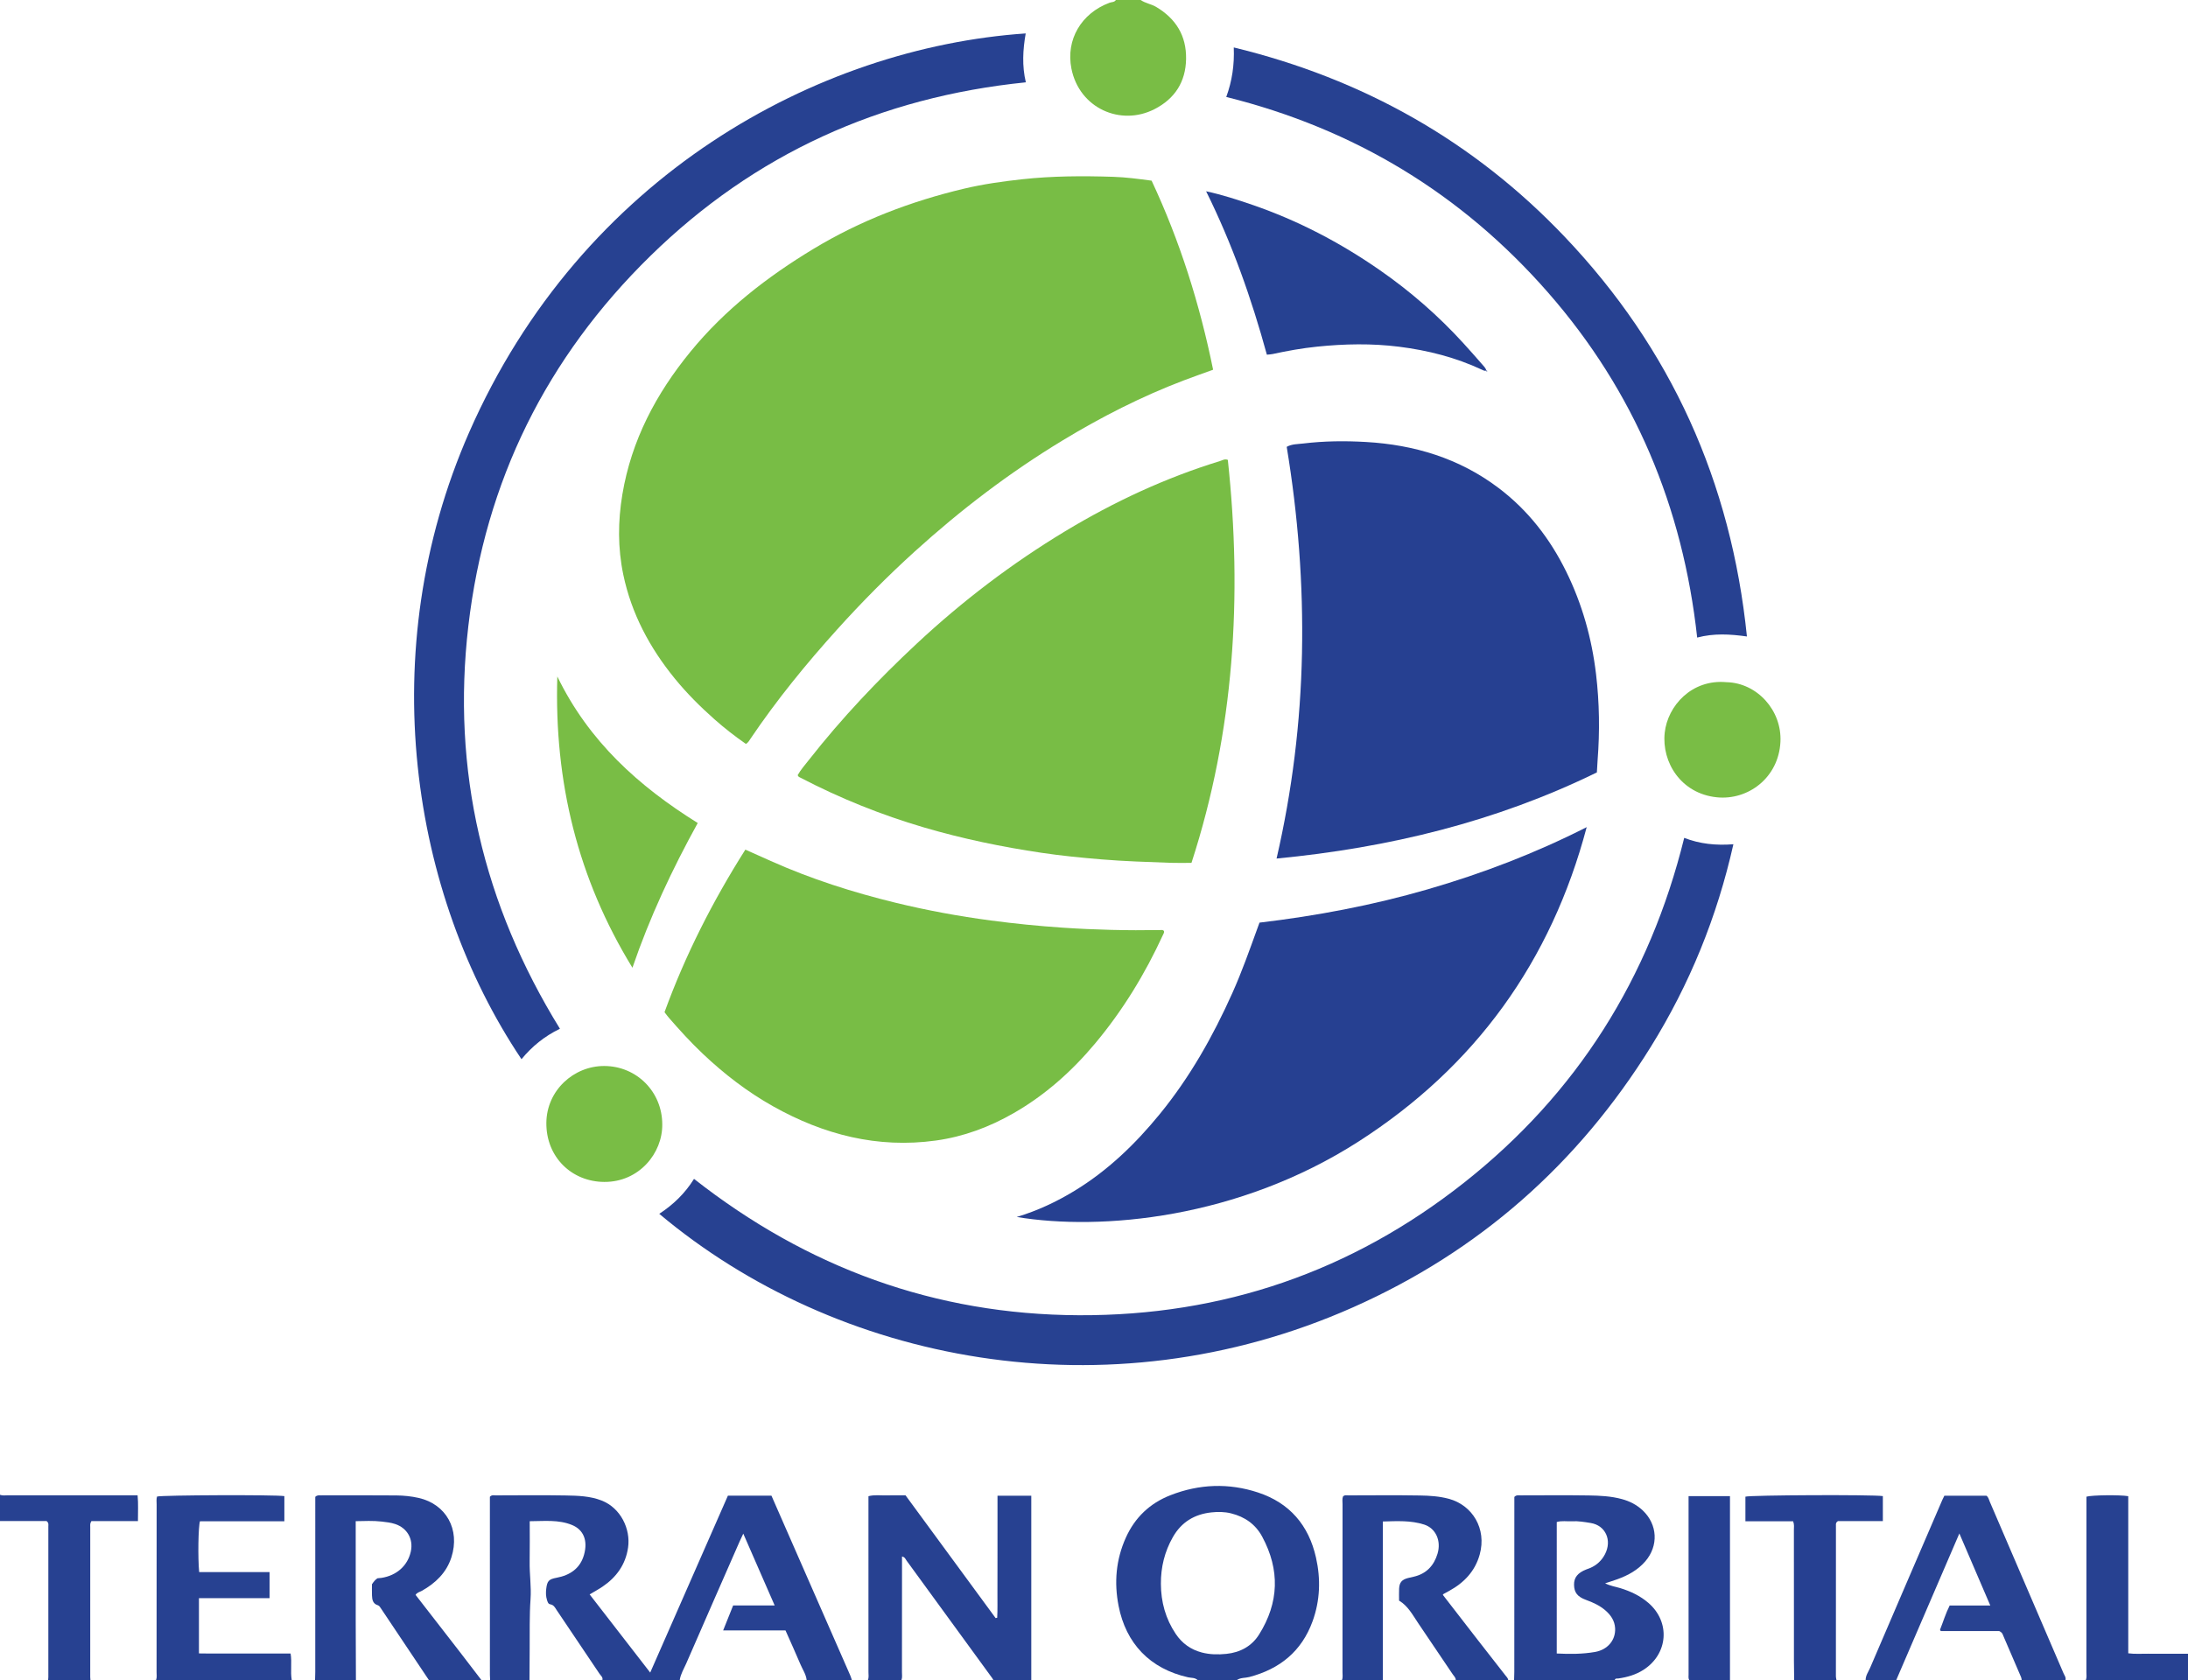 <?xml version="1.0" encoding="iso-8859-1"?>
<!-- Generator: Adobe Illustrator 27.0.0, SVG Export Plug-In . SVG Version: 6.00 Build 0)  -->
<svg version="1.1" id="Layer_1" xmlns="http://www.w3.org/2000/svg" xmlns:xlink="http://www.w3.org/1999/xlink" x="0px" y="0px"
	 viewBox="0 0 1500 1152" style="enable-background:new 0 0 1500 1152;" xml:space="preserve">
<g>
	<path style="fill:#274191;" d="M336,1152c-0.052-1.163-0.148-2.326-0.148-3.489c-0.008-39.494-0.007-78.989-0.007-118.483
		c0-1.321,0-2.642,0-3.689c1.355-1.429,2.769-0.938,4.034-0.941c15.998-0.034,31.999-0.227,47.991,0.064
		c8.272,0.151,16.591,0.364,24.562,3.462c13.021,5.062,20.023,19.49,18.141,32.33c-1.693,11.554-7.95,20.262-17.481,26.722
		c-2.726,1.847-5.643,3.411-8.856,5.335c13.763,17.77,27.381,35.353,41.522,53.611c17.925-40.827,35.578-81.035,53.269-121.331
		c10.023,0,19.802,0,29.842,0c3.121,7.12,6.252,14.263,9.383,21.405c14.868,33.913,29.739,67.824,44.595,101.743
		c0.461,1.053,0.771,2.172,1.152,3.26c-10.333,0-20.667,0-31,0c-0.406-3.896-2.695-7.065-4.161-10.539
		c-3.278-7.769-6.787-15.44-10.34-23.462c-14.181,0-28.244,0-42.735,0c2.401-5.997,4.593-11.47,6.859-17.131
		c9.627,0,18.833,0,28.453,0c-7.246-16.584-14.278-32.676-21.512-49.232c-1.006,2.153-1.81,3.784-2.539,5.447
		c-12.188,27.802-24.402,55.592-36.504,83.43c-1.637,3.765-3.883,7.319-4.521,11.487c-17.667,0-35.333,0-53,0
		c0.446-1.953-1.16-3.002-2.027-4.299c-9.698-14.512-19.458-28.982-29.224-43.448c-1.177-1.743-2.008-3.773-4.605-4.171
		c-1.365-0.209-1.805-1.806-2.194-3.099c-0.733-2.431-0.782-4.87-0.487-7.401c0.643-5.51,1.768-6.69,7.133-7.693
		c9.155-1.712,16.133-6.371,18.774-15.694c2.856-10.081-0.565-17.352-8.202-20.479c-9.377-3.84-19.133-2.612-29.016-2.594
		c0,9.572,0.128,18.549-0.037,27.521c-0.159,8.664,1.213,17.29,0.605,25.944c-0.795,11.309-0.499,22.628-0.593,33.944
		c-0.059,7.156-0.085,14.313-0.126,21.47C354,1152,345,1152,336,1152z"/>
	<path style="fill:#274191;" d="M821,1152c-1.836-1.721-4.321-1.36-6.484-1.845c-26.239-5.884-42.633-23.276-47.654-48.937
		c-3.155-16.123-1.81-31.726,4.948-46.776c6.228-13.87,16.48-23.633,30.574-29.146c19.745-7.723,39.959-8.498,60.045-1.876
		c21.637,7.133,34.767,22.401,39.765,44.648c3.324,14.796,2.825,29.436-2.358,43.706c-7.464,20.548-22.482,32.694-43.347,38.173
		c-2.82,0.741-5.917,0.328-8.488,2.053C839,1152,830,1152,821,1152z M795.858,1086.034c0.042,12.447,3.219,23.987,10.181,34.365
		c4.333,6.458,10.277,10.744,17.864,12.734c5.569,1.46,11.201,1.533,16.857,0.949c9.482-0.979,17.363-5.242,22.401-13.264
		c13.72-21.849,14.39-44.389,2.133-67.128c-4.586-8.508-11.907-13.612-21.3-15.952c-4.465-1.113-8.944-1.148-13.391-0.683
		c-11.643,1.216-20.673,6.616-26.574,17.027C798.392,1064.025,795.804,1074.67,795.858,1086.034z"/>
	<path style="fill:#274191;" d="M1038,1152c0.051-1.828,0.147-3.655,0.147-5.483c0.016-38.29,0.022-76.581,0.029-114.871
		c0-1.82,0-3.639,0-5.175c1.331-1.422,2.731-1.082,4.021-1.084c15.649-0.018,31.301-0.171,46.946,0.059
		c7.626,0.112,15.295,0.482,22.746,2.498c5.378,1.456,10.196,3.901,14.287,7.762c10.227,9.653,10.962,24.275,1.777,34.925
		c-5.159,5.983-11.801,9.595-19.068,12.247c-2.564,0.936-5.178,1.733-8.479,2.828c3.767,1.886,7.218,2.32,10.469,3.323
		c7.058,2.176,13.624,5.275,19.245,10.142c15.161,13.129,13.501,34.963-3.377,45.828c-5.305,3.415-11.13,5.063-17.262,5.962
		c-0.899,0.132-2.074-0.302-2.482,1.038C1084,1152,1061,1152,1038,1152z M1067.244,1133.828c9.049,0.451,17.685,0.436,26.213-1.052
		c8.756-1.527,14.246-8.218,13.797-16.277c-0.287-5.164-2.972-9.069-6.769-12.313c-3.842-3.283-8.328-5.353-13.055-7.064
		c-6.047-2.189-8.239-5.113-8.329-10.426c-0.084-4.939,2.508-8.194,8.371-10.498c0.924-0.363,1.879-0.655,2.788-1.051
		c4.433-1.934,7.776-5.07,10.019-9.341c5.019-9.555,0.461-19.819-9.784-21.472c-4.24-0.684-8.549-1.427-12.903-1.186
		c-3.416,0.189-6.898-0.522-10.345,0.524C1067.244,1073.679,1067.244,1103.464,1067.244,1133.828z"/>
	<path style="fill:#274191;" d="M595,1152c0.749-1.764,0.373-3.62,0.374-5.428c0.019-38.299,0.008-76.597,0.002-114.896
		c0-1.818,0-3.636,0-5.715c4.28-1.134,8.424-0.43,12.501-0.557c4.152-0.129,8.312-0.029,12.917-0.029
		c20.537,27.989,41.153,56.085,61.769,84.181c0.355-0.081,0.71-0.161,1.065-0.242c0.336-5.518,0.123-11.065,0.17-16.597
		c0.047-5.495,0.022-10.99,0.027-16.485c0.005-5.661,0.009-11.323,0.012-16.985c0.003-5.495,0.004-10.99,0.005-16.485
		c0.001-5.63,0-11.26,0-17.135c7.83,0,15.242,0,23.158,0c0,42.223,0,84.297,0,126.371c-8.667,0-17.333,0-26,0
		c-0.253-0.421-0.474-0.865-0.762-1.261c-19.562-26.871-39.122-53.744-58.725-80.586c-0.726-0.994-1.12-2.434-3.134-2.845
		c0,1.705,0,3.292,0,4.878c-0.008,24.793-0.008,49.585-0.042,74.378c-0.003,1.811,0.34,3.66-0.337,5.436
		C610.333,1152,602.667,1152,595,1152z"/>
	<path style="fill:#274191;" d="M216,1152c0.047-1.829,0.134-3.658,0.134-5.487c0.008-38.306,0.006-76.612,0.006-114.919
		c0-1.82,0-3.64,0-5.176c1.215-1.223,2.421-1.038,3.568-1.038c17.321-0.007,34.643-0.104,51.963,0.056
		c5.13,0.047,10.277,0.567,15.328,1.708c18.865,4.264,28.559,21.635,22.47,40.706c-3.359,10.522-10.845,17.7-20.29,23.013
		c-1.418,0.798-3.195,1.036-4.272,2.777c10.058,12.963,20.162,25.96,30.236,38.98c4.981,6.438,9.906,12.919,14.857,19.38
		c-12,0-24,0-36,0c-10.982-16.417-21.963-32.835-32.948-49.25c-0.548-0.819-1.021-1.709-2.079-2.034
		c-3.358-1.031-3.858-3.804-3.955-6.727c-0.088-2.649-0.019-5.304-0.019-7.662c1.164-1.661,2.111-3.027,3.799-4.09
		c0.74-0.068,1.737-0.105,2.715-0.258c10.495-1.647,18.03-8.44,20.132-18.125c1.85-8.523-2.499-16.059-10.68-18.797
		c-3.038-1.016-6.18-1.345-9.291-1.706c-5.896-0.684-11.819-0.361-17.815-0.264c0,2.449,0,4.278,0,6.107
		c0,20.795-0.017,41.589,0.006,62.384c0.015,13.474,0.089,26.949,0.136,40.423C234.667,1152,225.333,1152,216,1152z"/>
	<path style="fill:#264191;" d="M920,1152c0.721-1.771,0.358-3.625,0.359-5.436c0.024-38.325,0.013-76.651,0.035-114.976
		c0.001-1.809-0.328-3.655,0.286-5.388c1.107-1.232,2.525-0.8,3.802-0.802c16.33-0.026,32.663-0.203,48.988,0.074
		c6.605,0.112,13.231,0.519,19.753,2.266c16.047,4.296,26.169,20.395,21.195,38.251c-3.188,11.445-10.709,19.291-20.89,24.885
		c-1.306,0.718-2.621,1.42-3.923,2.145c-0.135,0.075-0.215,0.251-0.475,0.57c7.993,10.328,16.006,20.712,24.052,31.069
		c6.23,8.019,12.514,15.997,18.743,24.018c0.798,1.028,1.834,1.938,2.072,3.327c-12,0-24,0-36,0c0.053-1.672-1.234-2.671-2.04-3.872
		c-7.873-11.726-15.792-23.423-23.708-35.12c-3.801-5.617-6.947-11.774-13.103-15.451c0-2.885-0.099-5.539,0.023-8.183
		c0.197-4.268,1.876-6.209,6.102-7.306c1.284-0.333,2.585-0.599,3.878-0.896c8.612-1.973,13.867-7.516,16.349-15.762
		c2.675-8.887-1.199-17.468-9.191-20.02c-9.151-2.921-18.599-2.364-28.308-2.085c0,36.521,0,72.609,0,108.696
		C938.667,1152,929.333,1152,920,1152z"/>
	<path style="fill:#284291;" d="M1279,1152c-0.011-3.139,1.899-5.607,3.053-8.301c16.446-38.416,32.986-76.791,49.511-115.173
		c0.389-0.903,0.859-1.77,1.398-2.872c9.611,0,19.202,0,28.886,0c1.39,1.006,1.673,2.728,2.313,4.215
		c16.85,39.146,33.686,78.298,50.479,117.469c0.63,1.471,1.842,2.841,1.361,4.663c-10,0-20,0-30,0
		c-0.134-0.639-0.167-1.321-0.419-1.909c-4.04-9.454-8.099-18.901-12.184-28.335c-0.448-1.035-0.614-2.293-2.849-3.324
		c-12.597,0-26.215,0.001-39.834-0.01c-0.136,0-0.304-0.128-0.4-0.243c-0.102-0.122-0.135-0.301-0.302-0.703
		c2.123-5.296,3.79-10.984,6.603-16.567c9.196,0,18.251,0,27.843,0c-7.099-16.535-13.959-32.512-21.205-49.389
		c-14.69,34.128-28.971,67.306-43.253,100.483C1293,1152,1286,1152,1279,1152z"/>
	<path style="fill:#274191;" d="M107,1152c0.686-1.776,0.341-3.627,0.342-5.439c0.028-38.307,0.022-76.613,0.047-114.919
		c0.001-1.814-0.288-3.657,0.265-5.434c3.364-1.021,81.102-1.312,87.293-0.299c0,5.549,0,11.135,0,17.249
		c-9.759,0-19.362,0-28.965,0c-9.653,0-19.307,0-28.89,0c-1.163,3.573-1.501,25.057-0.55,34.839c8.036,0,16.138,0,24.24,0
		c7.946,0,15.892,0,24.027,0c0,6.035,0,11.635,0,17.863c-8.136,0-16.23,0-24.325,0c-7.952,0-15.905,0-24.095,0
		c0,12.705,0,24.963,0,37.907c5.279,0.16,10.545,0.055,15.803,0.073c5.163,0.018,10.326,0.004,15.489,0.004
		c5.33,0,10.659,0,15.989,0c5.139,0,10.279,0,15.559,0c1.012,6.255-0.249,12.265,0.771,18.157C169,1152,138,1152,107,1152z"/>
	<path style="fill:#79BD45;" d="M782,0c3.225,2.271,7.225,2.722,10.624,4.748c13.575,8.091,20.762,19.781,20.505,35.67
		c-0.255,15.739-7.719,27.273-21.588,34.395c-23.327,11.979-51.658-0.626-57.027-27.811c-3.908-19.787,6.736-37.891,26.135-45.118
		C762.113,1.338,763.988,1.618,765,0C770.667,0,776.333,0,782,0z"/>
	<path style="fill:#264091;" d="M1230,1152c-0.054-4.326-0.153-8.652-0.155-12.978c-0.014-29.977,0-59.953-0.027-89.93
		c-0.002-1.793,0.363-3.633-0.526-5.928c-10.724,0-21.613,0-32.711,0c0-5.991,0-11.438,0-16.875
		c3.284-1.11,87.191-1.48,94.223-0.397c0,5.559,0,11.148,0,17.15c-10.581,0-20.99,0-30.786,0c-1.671,1.08-1.378,2.168-1.379,3.113
		c-0.026,34.473-0.036,68.946-0.026,103.42c0,0.809,0.252,1.618,0.387,2.427C1249.333,1152,1239.667,1152,1230,1152z"/>
	<path style="fill:#274191;" d="M0,1025c1.772,0.712,3.626,0.353,5.438,0.355c27.66,0.026,55.319,0.018,82.979,0.018
		c1.812,0,3.625,0,5.919,0c0.571,5.888,0.189,11.464,0.236,17.661c-10.906,0-21.608,0-31.911,0c-1.072,1.683-0.789,2.873-0.79,4.004
		c-0.019,34.324-0.02,68.649-0.015,102.974c0,0.663,0.094,1.326,0.145,1.989c-9.667,0-19.333,0-29,0
		c0.048-0.663,0.139-1.326,0.139-1.989c0.01-34.466,0.017-68.933-0.002-103.399c-0.001-1.097,0.411-2.355-1.234-3.613
		c-10.303,0-21.103,0-31.903,0C0,1037,0,1031,0,1025z"/>
	<path style="fill:#274191;" d="M1430,1152c0.704-1.773,0.347-3.625,0.349-5.437c0.028-38.308,0.026-76.616,0.031-114.924
		c0-1.816,0-3.633,0-5.348c3.679-1.116,23.114-1.321,28.663-0.343c0,35.722,0,71.494,0,107.744
		c4.623,0.625,9.067,0.215,13.476,0.286c4.662,0.074,9.327,0.016,13.99,0.017c4.497,0.001,8.994,0.003,13.491,0.004c0,6,0,12,0,18
		C1476.667,1152,1453.333,1152,1430,1152z"/>
	<path style="fill:#264091;" d="M1158,1152c-0.639-1.26-0.378-2.618-0.378-3.932c-0.014-39.32-0.011-78.641-0.011-117.961
		c0-1.299,0-2.599,0-4.185c9.518,0,18.613,0,28.389,0c0,41.918,0,83.998,0,126.079C1176.667,1152,1167.333,1152,1158,1152z"/>
	<path style="fill:#78BD45;" d="M511.359,510.111c-7.513-5.206-14.73-10.836-21.588-16.909
		c-9.738-8.625-18.933-17.809-27.155-27.898c-17.168-21.065-29.73-44.48-35.316-71.272c-3.809-18.268-3.707-36.584-0.628-55.016
		c6.206-37.147,23.122-69.058,46.707-97.881c23.617-28.863,52.567-51.303,84.273-70.463c32.168-19.439,66.858-32.663,103.313-41.311
		c13.079-3.103,26.418-4.977,39.814-6.444c20.755-2.273,41.55-2.345,62.361-1.679c8.792,0.281,17.534,1.457,26.359,2.643
		c19.447,41.516,33.022,84.778,42.161,129.64c-6.803,2.472-13.53,4.816-20.185,7.35c-29.009,11.045-56.552,25.107-83.055,41.167
		c-36.284,21.986-69.877,47.616-101.293,76.108c-18.652,16.915-36.35,34.789-53.21,53.484
		c-21.324,23.645-41.417,48.277-59.258,74.693C513.743,507.677,512.99,509.231,511.359,510.111z"/>
	<path style="fill:#78BD45;" d="M841.75,315.347c10.026,93.593,4.427,185.898-24.923,276.327c-4.992,0-9.647,0.145-14.289-0.026
		c-15.793-0.582-31.582-1.04-47.353-2.352c-13.76-1.144-27.5-2.49-41.131-4.516c-27.261-4.051-54.213-9.633-80.705-17.416
		c-29.25-8.594-57.353-19.92-84.38-33.976c-0.715-0.372-1.607-0.526-2.127-1.843c2.028-3.641,4.985-6.983,7.704-10.449
		c22.463-28.634,47.407-55.001,73.989-79.798c31.243-29.144,65.099-54.932,101.693-77.018
		c33.539-20.243,68.848-36.681,106.357-48.204C838.115,315.606,839.594,314.494,841.75,315.347z"/>
	<path style="fill:#264091;" d="M1094.75,529.654c-69.265,33.888-142.622,51.651-219.588,59.065
		c10.714-46.489,16.479-93.375,17.425-140.783c0.945-47.372-2.679-94.453-10.471-141.534c3.502-1.976,7.559-1.831,11.391-2.295
		c14.257-1.725,28.593-1.859,42.902-1.037c33.253,1.91,63.997,11.182,90.92,31.515c20.218,15.269,35.26,34.749,46.362,57.286
		c10.952,22.234,17.577,45.806,20.495,70.453c2.32,19.589,2.589,39.181,1.07,58.824
		C1095.051,523.801,1094.938,526.46,1094.75,529.654z"/>
	<path style="fill:#78BD45;" d="M455.565,694.063c14.251-39.17,33.008-76.043,55.419-111.459c6.018,2.687,11.748,5.24,17.474,7.803
		c27.508,12.312,56.089,21.436,85.326,28.57c21.629,5.278,43.488,9.297,65.572,12.222c16.331,2.163,32.693,3.805,49.121,4.911
		c22.281,1.499,44.581,2.03,66.907,1.632c0.812-0.015,1.671-0.172,2.423,0.45c0.577,0.996-0.041,1.829-0.445,2.71
		c-12.343,26.891-27.637,51.969-46.634,74.673c-15.931,19.04-34.298,35.4-55.912,47.789c-16.553,9.488-34.219,16.092-53.234,18.719
		c-39.991,5.524-76.856-4.002-111.559-23.458c-17.648-9.894-33.569-22.173-48.261-36.088c-8.238-7.803-15.849-16.172-23.28-24.721
		C457.507,696.694,456.653,695.47,455.565,694.063z"/>
	<path style="fill:#264091;" d="M1087.77,567.181c-24.378,92.038-76.312,164.14-156.308,215.512
		c-82.598,53.043-176.767,61.403-234.443,51.802c14.238-4.275,27.268-10.404,39.664-17.95c22.763-13.855,41.616-32.039,58.372-52.55
		c20.665-25.296,36.551-53.461,49.849-83.176c6.381-14.258,11.581-28.971,16.903-43.639c0.505-1.393,1.019-2.783,1.655-4.521
		c38.987-4.605,77.482-11.879,115.209-22.806C1016.234,598.974,1052.63,585.04,1087.77,567.181z"/>
	<path style="fill:#274191;" d="M383.868,705.432c-10.589,5.113-19.157,12.116-26.357,20.87
		c-75.935-113.174-101.836-279.44-35.96-429.665C398.846,120.372,560.638,32.69,703.18,22.92
		c-1.953,11.167-2.593,22.279,0.097,33.528c-99.829,10.13-185.919,49.138-257.259,118.911
		c-71.313,69.746-113.333,154.582-124.924,253.776C309.51,528.271,331.271,620.206,383.868,705.432z"/>
	<path style="fill:#274191;" d="M451.965,832.339c9.482-6.209,17.51-13.835,23.829-23.966
		c77.527,60.876,165.209,93.073,263.786,93.504c98.461,0.43,186.842-29.898,264.088-90.88
		c77.347-61.062,127.201-140.229,150.956-236.457c10.763,4.172,21.731,5.298,33.714,4.37
		c-11.186,49.837-29.977,95.979-56.572,138.827c-49.849,80.313-117.782,140.374-204.245,178.735
		C758.409,971.501,573.268,934.255,451.965,832.339z"/>
	<path style="fill:#274191;" d="M840.675,66.488c4.038-11.084,5.619-22.008,5.139-33.957
		c88.605,21.504,164.53,64.264,226.922,129.882c72.813,76.578,114.055,167.985,124.881,274.027
		c-11.653-1.638-22.678-2.263-34.107,0.751c-9.82-89.534-42.934-168.8-102.167-236.521
		C1002.12,132.96,928.584,88.384,840.675,66.488z"/>
	<path style="fill:#264191;" d="M1018.843,254.137c-1.058,0.374-1.927-0.175-2.816-0.591c-18.062-8.444-37.07-13.299-56.833-15.787
		c-18.784-2.365-37.474-1.988-56.233-0.058c-10.272,1.057-20.391,2.861-30.459,5.063c-1.124,0.246-2.296,0.27-3.986,0.456
		c-10.511-38.399-23.679-75.801-41.655-112.058c11.191,2.423,21.375,5.765,31.519,9.239c31.326,10.726,60.389,25.956,87.519,44.802
		c20.968,14.566,40.162,31.282,57.381,50.19c4.257,4.675,8.442,9.417,12.6,14.181c1.183,1.356,2.528,2.633,3.139,4.411
		L1018.843,254.137z"/>
	<path style="fill:#79BD45;" d="M433.576,663.594c-37.453-61.07-53.703-127.384-51.499-199.737
		c21.522,44.421,55.734,75.264,96.262,100.495C460.704,596.318,445.374,629.061,433.576,663.594z"/>
	<path style="fill:#79BD45;" d="M1183.61,467.786c20.912,0.461,38.064,19.265,36.984,40.91
		c-1.234,24.729-22.28,40.192-43.585,38.026c-24.624-2.504-37.904-24.051-35.76-44.207
		C1143.223,483.969,1159.835,465.562,1183.61,467.786z"/>
	<path style="fill:#79BD45;" d="M454.019,770.972c0.241,19.753-15.855,39.613-39.738,39.497
		c-22.341-0.109-39.918-17.028-39.722-40.513c0.187-22.32,18.852-39.073,39.744-38.989
		C436.432,731.057,453.975,748.57,454.019,770.972z"/>
	<path style="fill:#264191;" d="M1019.018,253.984c0.235,0.145,0.47,0.29,0.705,0.435c-0.168,0.137-0.337,0.275-0.505,0.412
		c-0.125-0.231-0.25-0.463-0.376-0.694C1018.843,254.137,1019.018,253.984,1019.018,253.984z"/>
</g>
</svg>
